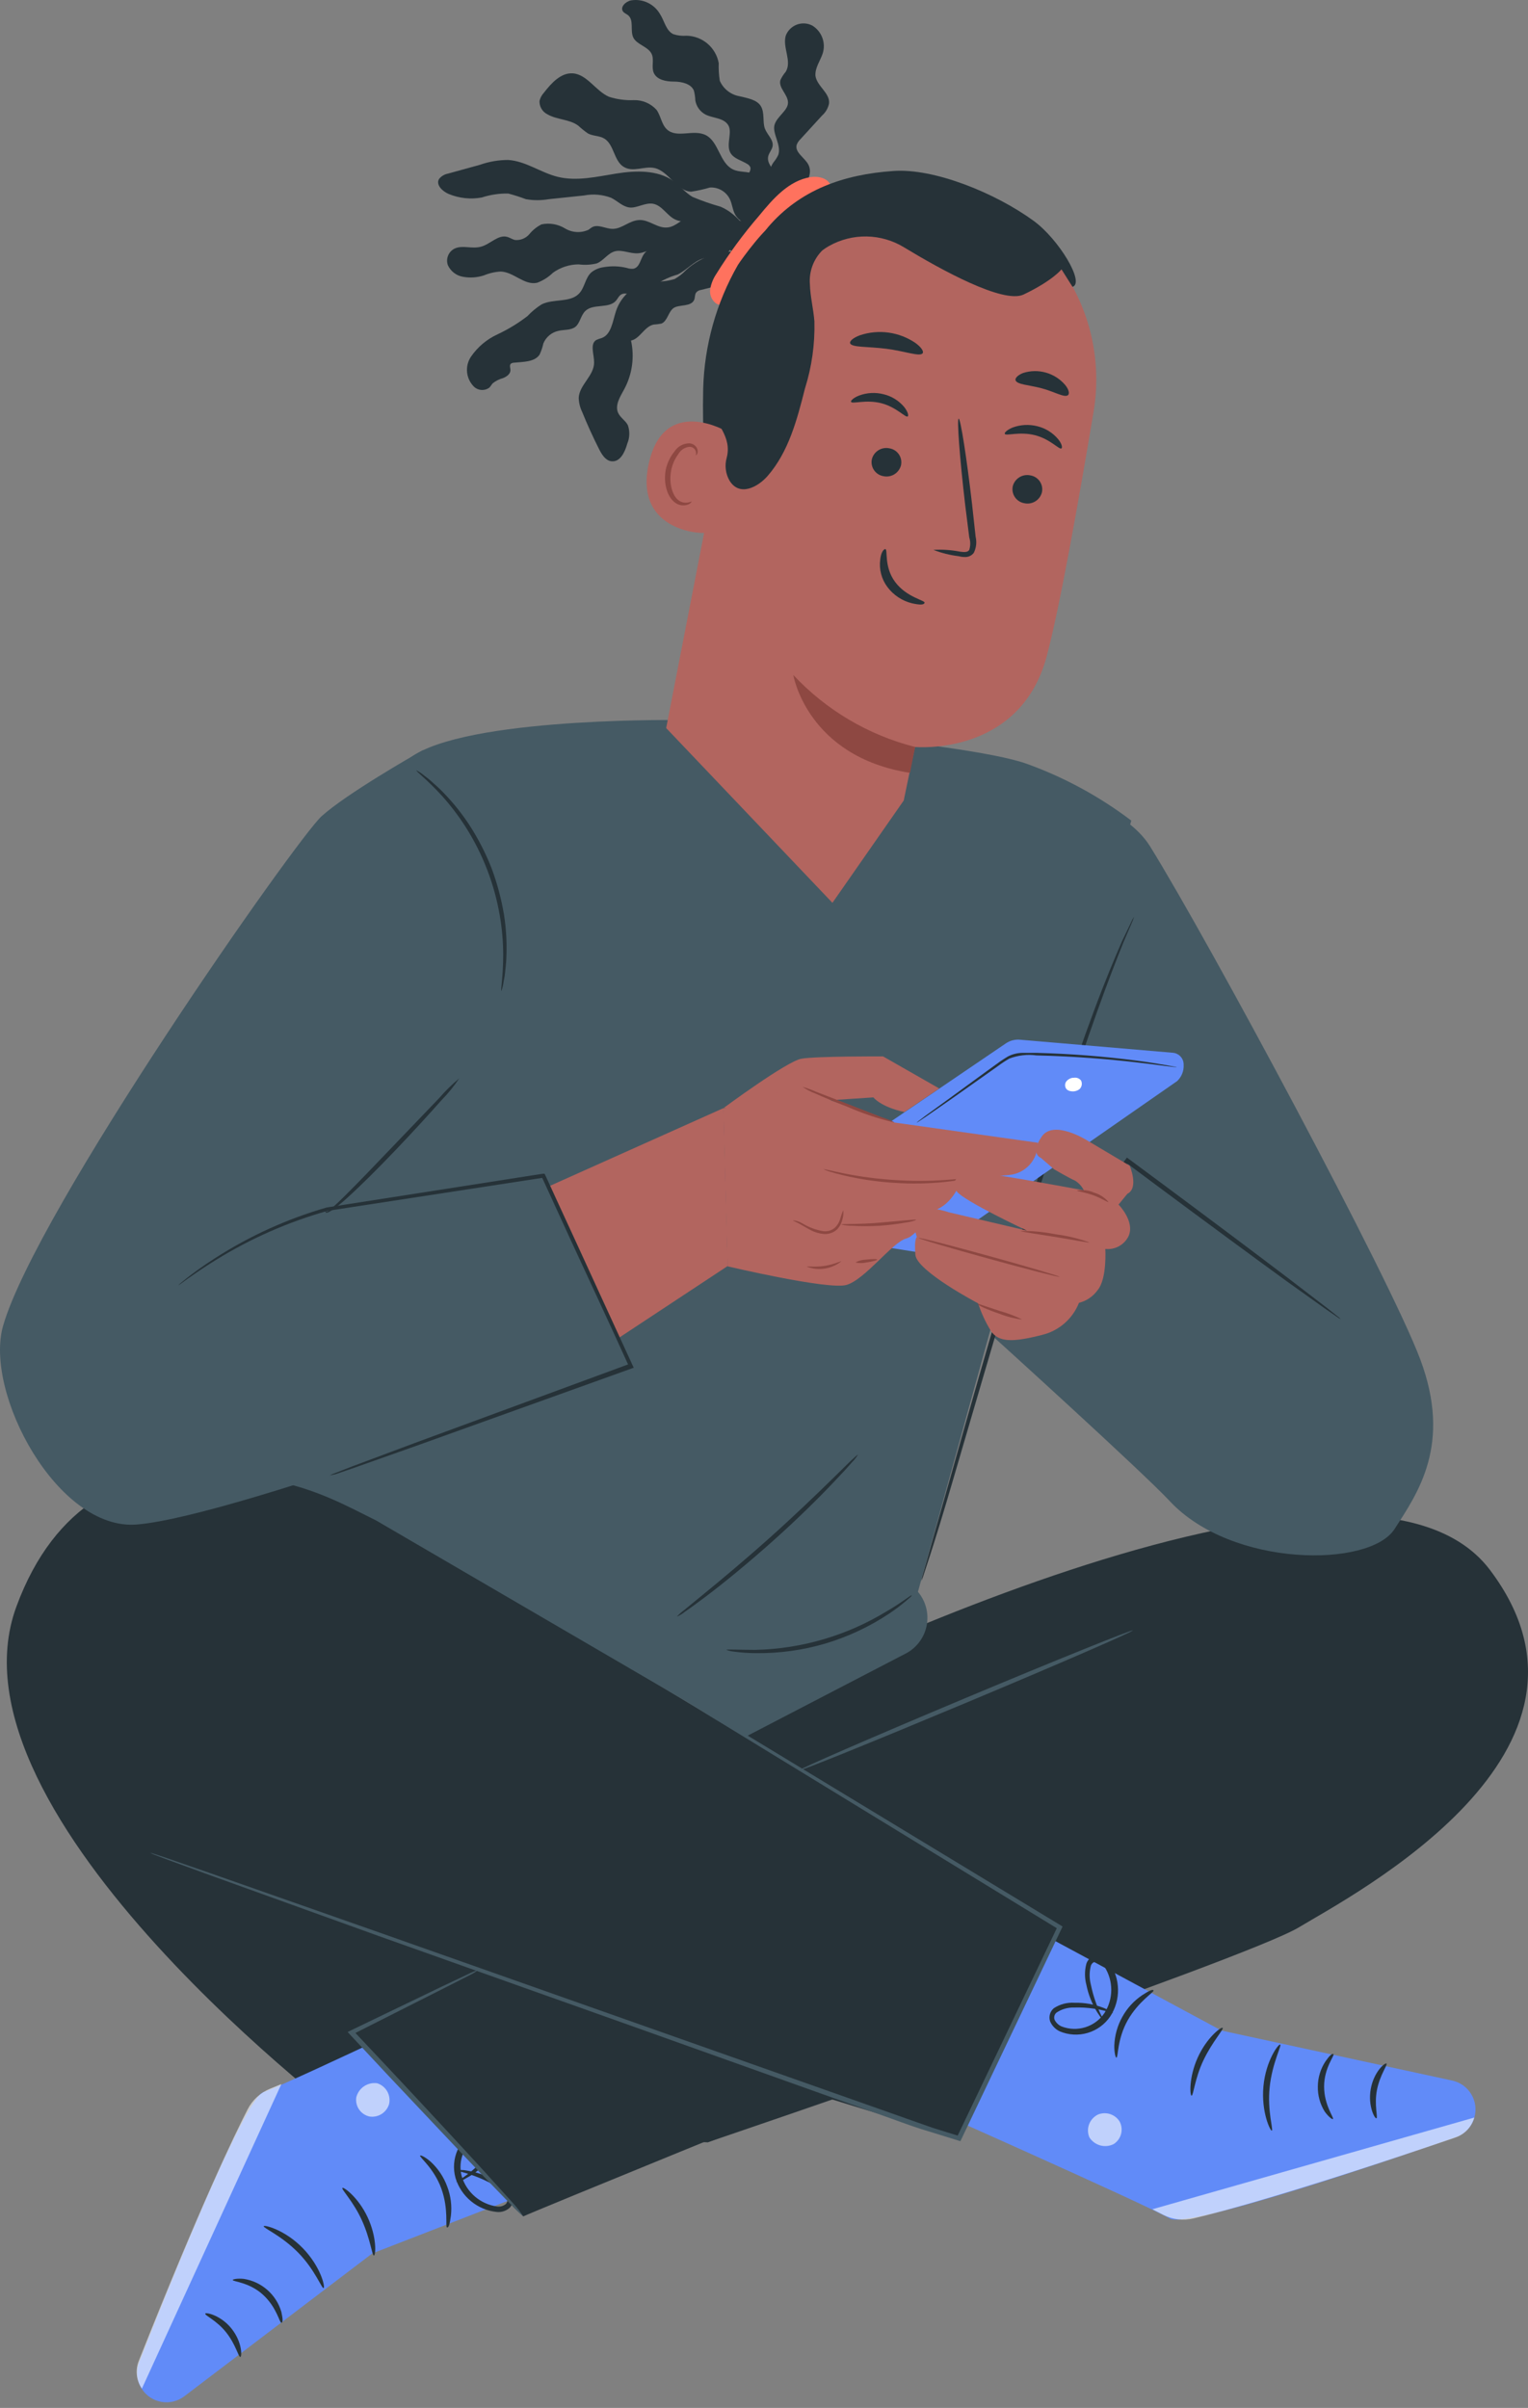 <svg width="139" height="219" viewBox="0 0 139 219" fill="none" xmlns="http://www.w3.org/2000/svg">
<rect x="0" y="0" width="139" height="219" fill="#808080" stroke="none"/>
<path d="M65.423 156.252C65.423 156.252 123.048 126.23 135.544 142.792C148.039 159.354 123 172.364 118.162 175.289C113.324 178.214 64.378 194.84 64.378 194.84L51.464 181.059L65.423 156.252Z" fill="#263238"/>
<path d="M88.148 172.316L111.122 184.683L132.12 189.232C132.478 189.311 132.815 189.462 133.112 189.676C133.409 189.891 133.659 190.164 133.846 190.479C134.034 190.793 134.155 191.143 134.202 191.506C134.249 191.869 134.222 192.238 134.121 192.59C134.005 193 133.792 193.376 133.5 193.685C133.207 193.994 132.844 194.228 132.442 194.366C127.226 196.183 108.029 202.764 106.397 201.767C104.509 200.61 81.293 190.324 81.293 190.324L88.148 172.316Z" fill="#618BF8"/>
<g opacity="0.6">
<path d="M134.121 192.591L104.83 200.932L105.811 201.438C106.664 201.874 107.644 201.991 108.575 201.767C111.058 201.181 117.889 199.357 132.402 194.407C132.818 194.264 133.194 194.021 133.494 193.699C133.794 193.376 134.009 192.984 134.121 192.558V192.591Z" fill="white"/>
</g>
<g opacity="0.6">
<path d="M99.76 192.373C100.115 192.193 100.524 192.15 100.909 192.254C101.293 192.358 101.625 192.601 101.841 192.936C102.033 193.285 102.084 193.694 101.984 194.08C101.884 194.465 101.64 194.798 101.302 195.009C100.925 195.197 100.491 195.238 100.085 195.125C99.678 195.012 99.328 194.754 99.101 194.398C98.937 194.014 98.929 193.581 99.079 193.191C99.229 192.801 99.525 192.485 99.904 192.309" fill="white"/>
</g>
<path d="M121.256 192.727C121.385 192.631 120.452 191.482 120.452 189.77C120.452 188.058 121.433 186.933 121.304 186.829C121.176 186.724 120.926 186.981 120.573 187.488C120.128 188.163 119.888 188.953 119.882 189.762C119.863 190.57 120.081 191.366 120.509 192.052C120.878 192.566 121.208 192.775 121.256 192.727Z" fill="#263238"/>
<path d="M125.21 192.655C125.37 192.599 124.993 191.466 125.258 190.091C125.523 188.717 126.254 187.785 126.126 187.681C125.997 187.576 124.977 188.42 124.695 189.995C124.414 191.57 125.089 192.751 125.21 192.655Z" fill="#263238"/>
<path d="M115.695 193.78C115.856 193.724 115.269 191.988 115.502 189.81C115.735 187.632 116.611 186.033 116.458 185.953C116.306 185.873 115.149 187.415 114.932 189.754C114.715 192.092 115.575 193.86 115.695 193.78Z" fill="#263238"/>
<path d="M108.398 190.598C108.567 190.598 108.68 189.055 109.475 187.383C110.271 185.712 111.34 184.563 111.227 184.434C111.115 184.306 109.781 185.302 108.953 187.142C108.125 188.983 108.246 190.622 108.398 190.598Z" fill="#263238"/>
<path d="M101.56 187.142C101.729 187.142 101.616 185.447 102.596 183.727C103.577 182.007 105.007 181.18 104.935 181.035C104.863 180.89 104.485 181.083 103.906 181.461C103.151 181.967 102.528 182.648 102.09 183.446C101.648 184.242 101.4 185.131 101.367 186.041C101.359 186.732 101.488 187.15 101.56 187.142Z" fill="#263238"/>
<path d="M101.271 183.108C101.271 183.108 101.005 182.867 100.411 182.626C99.564 182.293 98.66 182.132 97.751 182.152C97.084 182.108 96.421 182.282 95.862 182.65C95.694 182.792 95.571 182.981 95.511 183.193C95.451 183.405 95.456 183.63 95.525 183.84C95.694 184.238 96.003 184.561 96.393 184.748C97.201 185.092 98.103 185.143 98.945 184.894C99.787 184.645 100.515 184.11 101.005 183.382C101.477 182.652 101.721 181.798 101.705 180.929C101.689 180.06 101.415 179.216 100.917 178.504C100.792 178.324 100.63 178.173 100.441 178.062C100.253 177.951 100.042 177.882 99.824 177.861C99.603 177.863 99.387 177.935 99.208 178.066C99.03 178.198 98.897 178.381 98.828 178.592C98.657 179.226 98.657 179.895 98.828 180.529C99.007 181.417 99.345 182.267 99.824 183.036C100.17 183.574 100.419 183.84 100.451 183.84C99.88 182.789 99.468 181.66 99.23 180.489C99.089 179.935 99.089 179.355 99.23 178.801C99.263 178.684 99.334 178.582 99.431 178.509C99.528 178.437 99.647 178.398 99.768 178.399C99.911 178.423 100.047 178.477 100.167 178.558C100.288 178.638 100.39 178.743 100.467 178.865C100.874 179.495 101.09 180.229 101.09 180.979C101.09 181.729 100.874 182.462 100.467 183.092C100.05 183.705 99.438 184.159 98.73 184.379C98.022 184.6 97.261 184.574 96.57 184.306C96.294 184.185 96.07 183.972 95.935 183.703C95.892 183.588 95.886 183.463 95.918 183.345C95.949 183.227 96.017 183.122 96.112 183.044C96.587 182.728 97.148 182.568 97.719 182.586C98.924 182.547 100.127 182.724 101.271 183.108Z" fill="#263238"/>
<path d="M96.385 175.257C96.385 175.257 42.086 142.358 34.75 138.292C28.442 134.78 8.513 127.042 1.489 146.127C-5.534 165.212 32.283 193.41 32.283 193.41L64.378 194.848L75.09 190.758L87.256 194.503L96.385 175.257Z" fill="#263238"/>
<path d="M58.206 195.508L33.866 204.95L16.765 217.944C16.473 218.166 16.139 218.326 15.782 218.414C15.426 218.501 15.055 218.514 14.694 218.453C14.332 218.391 13.987 218.255 13.679 218.054C13.372 217.853 13.11 217.591 12.908 217.285C12.678 216.932 12.535 216.529 12.49 216.11C12.445 215.691 12.5 215.268 12.651 214.874C14.66 209.739 22.149 190.871 23.965 190.284C26.071 189.601 48.981 178.656 48.981 178.656L58.206 195.508Z" fill="#618BF8"/>
<g opacity="0.6">
<path d="M12.908 217.244L25.597 189.545L24.576 189.963C23.691 190.326 22.965 190.992 22.527 191.843C21.362 194.117 18.276 200.474 12.619 214.737C12.458 215.147 12.4 215.59 12.45 216.027C12.501 216.464 12.658 216.882 12.908 217.244Z" fill="white"/>
</g>
<g opacity="0.6">
<path d="M35.416 191.289C35.323 191.676 35.088 192.015 34.758 192.239C34.429 192.463 34.027 192.557 33.633 192.502C33.243 192.422 32.9 192.196 32.672 191.87C32.445 191.544 32.352 191.143 32.411 190.75C32.514 190.341 32.765 189.984 33.115 189.748C33.465 189.512 33.889 189.414 34.307 189.472C34.707 189.597 35.042 189.872 35.242 190.24C35.441 190.608 35.489 191.039 35.376 191.441" fill="white"/>
</g>
<path d="M21.169 207.36C21.169 207.529 22.648 207.545 23.918 208.702C25.187 209.86 25.436 211.29 25.597 211.258C25.758 211.226 25.726 210.872 25.597 210.277C25.372 209.502 24.93 208.806 24.324 208.273C23.717 207.739 22.972 207.389 22.174 207.264C21.539 207.2 21.169 207.312 21.169 207.36Z" fill="#263238"/>
<path d="M18.67 210.43C18.613 210.591 19.715 211.041 20.582 212.142C21.45 213.243 21.699 214.392 21.86 214.368C22.021 214.344 22.045 213.018 21.056 211.78C20.068 210.543 18.67 210.277 18.67 210.43Z" fill="#263238"/>
<path d="M23.99 202.475C23.925 202.635 25.597 203.318 27.132 204.885C28.666 206.452 29.277 208.18 29.438 208.1C29.599 208.019 29.181 206.155 27.541 204.467C25.902 202.78 24.006 202.33 23.99 202.475Z" fill="#263238"/>
<path d="M31.15 198.995C31.029 199.116 32.138 200.216 32.917 201.928C33.697 203.64 33.85 205.183 34.018 205.142C34.187 205.102 34.292 203.479 33.44 201.655C32.588 199.831 31.23 198.866 31.15 198.995Z" fill="#263238"/>
<path d="M38.221 196.054C38.117 196.183 39.475 197.187 40.15 199.059C40.825 200.932 40.495 202.555 40.664 202.587C40.833 202.619 40.921 202.217 41.018 201.526C41.123 200.623 41.007 199.707 40.68 198.859C40.367 198.003 39.855 197.235 39.186 196.617C38.663 196.158 38.261 195.99 38.221 196.054Z" fill="#263238"/>
<path d="M41.476 198.457C41.806 198.414 42.122 198.296 42.4 198.111C43.204 197.686 43.914 197.104 44.489 196.399C44.958 195.923 45.255 195.304 45.333 194.64C45.341 194.418 45.279 194.2 45.156 194.016C45.034 193.831 44.857 193.69 44.65 193.611C44.24 193.481 43.796 193.506 43.404 193.683C42.617 194.074 41.99 194.726 41.63 195.528C41.271 196.33 41.202 197.232 41.435 198.079C41.686 198.911 42.178 199.65 42.849 200.202C43.52 200.755 44.34 201.095 45.204 201.181C45.422 201.202 45.642 201.175 45.849 201.103C46.055 201.031 46.244 200.915 46.402 200.763C46.543 200.593 46.627 200.383 46.643 200.162C46.659 199.942 46.605 199.722 46.49 199.533C46.118 198.993 45.608 198.562 45.011 198.288C44.217 197.849 43.352 197.553 42.456 197.412C42.13 197.344 41.794 197.344 41.468 197.412C42.636 197.663 43.763 198.082 44.81 198.658C45.317 198.923 45.751 199.309 46.072 199.783C46.139 199.883 46.171 200.004 46.162 200.124C46.153 200.245 46.105 200.359 46.024 200.45C45.913 200.542 45.785 200.611 45.647 200.651C45.508 200.691 45.363 200.702 45.22 200.683C44.48 200.581 43.784 200.27 43.215 199.786C42.645 199.301 42.226 198.665 42.006 197.95C41.812 197.235 41.864 196.475 42.156 195.794C42.448 195.113 42.961 194.55 43.613 194.198C43.882 194.064 44.191 194.032 44.481 194.109C44.597 194.15 44.696 194.226 44.766 194.328C44.835 194.429 44.87 194.549 44.867 194.672C44.799 195.231 44.56 195.756 44.184 196.174C43.423 197.089 42.506 197.861 41.476 198.457Z" fill="#263238"/>
<path d="M47.599 201.583C48.282 201.229 75.773 190.035 75.773 190.035L48.451 176.503L32.01 185.029L47.599 201.583Z" fill="#263238"/>
<path d="M13.648 168.499L14.025 168.612L15.11 168.973L19.265 170.412L34.533 175.772L84.877 193.539L87.288 194.286L87.039 194.399L96.208 175.217L96.288 175.466L64.619 156.1L55.506 150.475L53.096 148.964L52.477 148.562C52.34 148.474 52.268 148.426 52.276 148.418L52.493 148.538L53.136 148.908L55.587 150.362L64.764 155.883L96.505 175.121L96.658 175.217L96.586 175.378L87.441 194.584L87.361 194.744L87.192 194.688L84.781 193.941C83.519 193.579 82.314 193.137 81.101 192.695L77.484 191.409L70.389 188.878L57.041 184.113L34.436 176.077L19.208 170.588L15.078 169.078L14.009 168.676C13.885 168.625 13.764 168.566 13.648 168.499Z" fill="#455A64"/>
<path d="M47.599 201.583C47.239 201.28 46.898 200.955 46.578 200.61L43.91 197.854C41.668 195.516 38.591 192.229 35.208 188.653L31.808 185.013L31.623 184.812L31.865 184.691L40.206 180.673L42.617 179.532C42.904 179.387 43.202 179.263 43.508 179.163C43.258 179.353 42.989 179.518 42.705 179.653L40.367 180.842L32.09 185.021L32.146 184.699L35.561 188.331C38.944 191.94 41.99 195.226 44.175 197.621L46.747 200.466C47.065 200.811 47.35 201.185 47.599 201.583Z" fill="#455A64"/>
<path d="M103.047 148.289C103.095 148.393 96.329 151.334 87.939 154.846C79.55 158.358 72.719 161.13 72.671 161.026C72.623 160.921 79.389 157.98 87.778 154.46C96.168 150.941 103.047 148.176 103.047 148.289Z" fill="#455A64"/>
<path d="M61.26 65.487C60.69 65.487 40.865 65.302 36.863 69.304C32.861 73.306 24.552 134.595 24.552 134.595C28.828 135.399 31.608 137.006 34.195 138.276L67.89 157.924L82.475 150.346C82.949 150.084 83.359 149.72 83.675 149.281C83.992 148.841 84.207 148.337 84.305 147.804C84.404 147.272 84.383 146.724 84.244 146.201C84.106 145.677 83.853 145.191 83.504 144.777L102.91 74.632C100.037 72.452 96.851 70.718 93.46 69.489C87.779 67.4 61.26 65.487 61.26 65.487Z" fill="#455A64"/>
<path d="M96.385 71.996C96.385 71.996 102.347 73.314 104.63 76.994C109.981 85.617 126.423 116.242 129.187 123.602C132.112 131.373 128.97 135.793 126.857 139.071C124.583 142.599 112.087 142.591 106.422 136.54C104.011 133.937 90.462 121.666 90.462 121.666L96.385 71.996Z" fill="#455A64"/>
<path d="M103.167 83.367C103.108 83.574 103.033 83.775 102.942 83.97L102.211 85.674C101.608 87.16 100.764 89.322 99.8 92.022C97.856 97.43 95.477 104.992 92.954 113.381C90.43 121.771 88.237 129.364 86.605 134.909C85.802 137.666 85.111 139.891 84.62 141.418L84.042 143.178C83.986 143.386 83.911 143.587 83.817 143.781C83.849 143.568 83.897 143.359 83.962 143.154C84.09 142.709 84.259 142.115 84.468 141.37C84.918 139.763 85.544 137.561 86.324 134.829C87.883 129.3 90.037 121.666 92.552 113.261C95.067 104.855 97.502 97.309 99.519 91.925C100.523 89.225 101.415 87.104 102.066 85.609L102.87 83.938C102.95 83.738 103.049 83.547 103.167 83.367Z" fill="#263238"/>
<path d="M37.811 68.605C37.811 68.605 31.551 72.165 29.261 74.23C26.971 76.295 3.313 110.054 0.284 120.573C-1.476 126.664 5.234 139.264 12.466 138.654C21.924 137.85 57.411 124.245 57.411 124.245L49.447 106.912L29.358 110.126L43.943 95.469L38.502 68.211" fill="#455A64"/>
<path d="M121.979 119.987C121.854 119.928 121.735 119.855 121.626 119.77L120.645 119.095L117.085 116.555C114.096 114.386 109.982 111.356 105.449 107.989L102.42 105.731L102.701 105.691C99.816 109.46 97.245 112.746 95.373 115.069C94.436 116.359 93.39 117.566 92.247 118.677L95.164 114.9L102.396 105.442L102.516 105.281L102.677 105.402L105.715 107.652C110.247 111.019 114.329 114.08 117.278 116.322L120.726 118.966L121.658 119.705C121.775 119.787 121.883 119.881 121.979 119.987Z" fill="#263238"/>
<path d="M65.816 100.781L49.905 107.909L56.254 121.706L66.202 115.141L65.816 100.781Z" fill="#B2655F"/>
<path d="M80.851 102.131L91.499 94.898C91.873 94.641 92.324 94.522 92.776 94.561L106.695 95.75C106.967 95.773 107.22 95.899 107.402 96.102C107.584 96.305 107.682 96.57 107.675 96.843C107.69 97.117 107.645 97.392 107.544 97.647C107.443 97.902 107.287 98.132 107.088 98.322L84.483 114.048L67.608 111.372L80.851 102.131Z" fill="#618BF8"/>
<path d="M65.817 100.781C65.817 100.781 71.562 96.522 72.912 96.288C74.262 96.055 80.329 96.079 80.329 96.079L85.44 98.997L82.274 101.142C80.08 100.66 79.453 99.808 79.453 99.808L75.918 100.041L65.817 100.781Z" fill="#B2655F"/>
<path d="M72.277 98.933L81.35 102.091L94.4 103.931C94.423 104.66 94.166 105.37 93.682 105.916C93.198 106.461 92.523 106.801 91.796 106.864C90.189 107.033 87.473 107.218 87.473 107.218C87.473 107.218 86.806 109.628 84.773 110.151C84.307 111.066 83.636 111.86 82.812 112.473C82.687 112.55 82.552 112.61 82.41 112.65C81.157 113.011 78.658 116.411 76.986 116.869C75.315 117.327 66.186 115.173 66.186 115.173L65.8 100.821L72.277 98.933Z" fill="#B2655F"/>
<path d="M74.921 106.342C74.921 106.302 75.644 106.494 76.793 106.727C78.302 107.027 79.83 107.226 81.366 107.322C82.896 107.428 84.432 107.428 85.962 107.322C87.143 107.242 87.867 107.137 87.875 107.177C87.711 107.236 87.541 107.276 87.368 107.298C87.047 107.362 86.565 107.435 85.978 107.499C84.44 107.657 82.892 107.684 81.35 107.579C79.803 107.487 78.268 107.261 76.761 106.904C76.183 106.768 75.716 106.639 75.403 106.535C75.236 106.488 75.074 106.424 74.921 106.342Z" fill="#8E4842"/>
<path d="M76.705 110.062C76.743 110.365 76.713 110.672 76.616 110.962C76.534 111.293 76.365 111.595 76.126 111.838C75.965 111.979 75.778 112.086 75.575 112.154C75.372 112.221 75.158 112.248 74.945 112.232C74.535 112.198 74.136 112.084 73.772 111.894C73.442 111.725 73.169 111.549 72.928 111.42C72.462 111.139 72.124 111.034 72.124 110.994C72.425 111.013 72.718 111.104 72.976 111.259C73.574 111.625 74.237 111.871 74.929 111.983C75.11 112 75.293 111.981 75.466 111.927C75.64 111.873 75.802 111.785 75.941 111.669C76.162 111.46 76.326 111.197 76.415 110.906C76.496 110.619 76.592 110.337 76.705 110.062Z" fill="#8E4842"/>
<path d="M83.415 110.93C83.096 111.059 82.76 111.145 82.418 111.187C81.621 111.33 80.816 111.429 80.008 111.485C79.186 111.531 78.362 111.531 77.541 111.485C77.197 111.491 76.854 111.453 76.52 111.372C76.52 111.292 78.079 111.372 79.992 111.203C81.904 111.035 83.399 110.882 83.415 110.93Z" fill="#8E4842"/>
<path d="M76.528 114.723C76.094 115.066 75.579 115.291 75.033 115.377C74.487 115.463 73.928 115.406 73.41 115.213C73.41 115.133 74.133 115.269 75.017 115.133C75.901 114.996 76.528 114.659 76.528 114.723Z" fill="#8E4842"/>
<path d="M79.799 114.562C79.799 114.626 79.373 114.739 78.826 114.819C78.493 114.898 78.147 114.898 77.814 114.819C78.116 114.657 78.452 114.569 78.794 114.562C79.341 114.498 79.791 114.49 79.799 114.562Z" fill="#8E4842"/>
<path d="M81.35 102.091C79.893 101.746 78.47 101.27 77.099 100.668C75.942 100.218 74.905 99.792 74.166 99.455C73.753 99.301 73.362 99.096 73.001 98.844C73.42 98.965 73.831 99.116 74.23 99.294L77.187 100.435L80.136 101.584C80.908 101.849 81.35 102.026 81.35 102.091Z" fill="#8E4842"/>
<path d="M94.681 105.305C94.681 105.305 93.677 104.959 94.761 103.376C95.846 101.793 98.884 103.714 98.884 103.714L102.765 106.02C102.765 106.02 103.633 108.037 102.556 108.576L101.753 109.556C101.753 109.556 103.271 111.091 102.661 112.433C102.471 112.82 102.166 113.139 101.788 113.347C101.409 113.554 100.976 113.639 100.547 113.59C100.547 113.59 100.724 116.306 99.84 117.351C99.43 117.918 98.832 118.323 98.153 118.492C97.869 119.211 97.416 119.852 96.833 120.359C96.25 120.867 95.553 121.227 94.802 121.409C92.198 122.076 90.832 122.124 90.125 121.023C89.648 120.242 89.263 119.409 88.976 118.54C88.976 118.54 83.391 115.607 83.27 114.12C83.15 112.634 83.407 112.513 83.407 112.513C83.283 112.166 83.229 111.797 83.248 111.429C83.267 111.061 83.36 110.7 83.519 110.368C84.082 109.459 86.3 110.255 86.3 110.255L93.427 111.926C93.427 111.926 87.722 109.251 87.047 108.375C86.372 107.499 87.095 106.422 89.385 106.695C91.676 106.968 98.595 108.262 98.595 108.262C98.417 107.897 98.138 107.59 97.791 107.378C97.333 107.185 95.903 106.358 95.903 106.358L94.681 105.305Z" fill="#B2655F"/>
<path d="M96.385 116.129C96.385 116.193 93.476 115.454 89.956 114.482C86.436 113.509 83.528 112.658 83.568 112.593C83.608 112.529 86.477 113.268 89.996 114.241C93.516 115.213 96.401 116.065 96.385 116.129Z" fill="#8E4842"/>
<path d="M92.986 120.01C92.272 119.926 91.572 119.747 90.904 119.48C90.421 119.323 89.946 119.14 89.482 118.934C89.336 118.871 89.196 118.796 89.064 118.709C89.028 118.683 88.996 118.654 88.968 118.62C88.968 118.62 88.968 118.548 88.968 118.564C88.968 118.58 89.852 118.869 90.969 119.239C91.665 119.43 92.34 119.688 92.986 120.01Z" fill="#8E4842"/>
<path d="M99.093 112.995C99.093 113.059 97.686 112.778 95.967 112.497C94.247 112.216 92.841 112.031 92.849 111.958C93.909 111.943 94.968 112.043 96.007 112.256C97.06 112.386 98.095 112.634 99.093 112.995Z" fill="#8E4842"/>
<path d="M100.837 109.323C100.788 109.387 100.226 108.986 99.438 108.704C98.651 108.423 97.968 108.351 97.968 108.278C98.495 108.183 99.039 108.25 99.527 108.471C100.038 108.619 100.494 108.915 100.837 109.323Z" fill="#8E4842"/>
<path d="M107.064 97.044H106.807L106.06 96.956C105.417 96.867 104.453 96.747 103.336 96.618C101.029 96.353 97.831 96.072 94.287 95.991C93.451 95.878 92.6 95.978 91.812 96.281C91.462 96.483 91.124 96.706 90.8 96.948L89.835 97.631L86.501 99.985L84.243 101.552L83.616 101.97C83.479 102.067 83.399 102.107 83.391 102.099C83.454 102.039 83.521 101.982 83.592 101.93L84.186 101.48L86.404 99.873L89.707 97.462L90.663 96.771C90.996 96.522 91.342 96.291 91.7 96.08C92.096 95.877 92.533 95.767 92.978 95.758C93.419 95.758 93.853 95.758 94.295 95.758C97.324 95.834 100.347 96.067 103.352 96.457C104.509 96.61 105.441 96.763 106.076 96.875L106.815 97.012C106.899 97.01 106.984 97.02 107.064 97.044Z" fill="#263238"/>
<path d="M98.346 98.282C98.27 98.181 98.167 98.103 98.049 98.058C97.931 98.012 97.803 98.001 97.679 98.025H97.566C97.355 98.061 97.162 98.169 97.02 98.33C96.936 98.433 96.889 98.562 96.889 98.695C96.889 98.829 96.936 98.958 97.02 99.061C97.127 99.165 97.265 99.23 97.413 99.246C97.554 99.273 97.699 99.269 97.838 99.234C97.976 99.2 98.106 99.135 98.217 99.045C98.314 98.946 98.379 98.82 98.402 98.684C98.425 98.547 98.405 98.407 98.346 98.282Z" fill="white"/>
<path d="M66.708 21.009L65.165 20.205C64.479 19.73 63.637 19.534 62.811 19.659C62.048 19.876 61.517 20.607 60.73 20.687C59.814 20.792 59.058 19.964 58.142 20.012C57.226 20.061 56.591 20.816 55.731 20.816C55.089 20.816 54.406 20.358 53.851 20.671C53.739 20.736 53.642 20.824 53.538 20.896C53.199 21.053 52.827 21.123 52.454 21.102C52.081 21.081 51.719 20.969 51.4 20.776C50.76 20.386 49.996 20.253 49.263 20.406C48.834 20.622 48.456 20.926 48.154 21.298C47.995 21.483 47.795 21.627 47.571 21.719C47.346 21.811 47.102 21.849 46.86 21.828C46.595 21.772 46.378 21.604 46.112 21.539C45.309 21.33 44.594 22.214 43.75 22.439C42.906 22.664 42.062 22.262 41.339 22.616C41.073 22.753 40.867 22.981 40.757 23.259C40.648 23.537 40.643 23.846 40.745 24.127C40.874 24.403 41.069 24.644 41.312 24.827C41.556 25.011 41.841 25.132 42.143 25.179C42.774 25.291 43.423 25.244 44.031 25.043C44.514 24.842 45.028 24.725 45.55 24.697C46.747 24.738 47.688 25.975 48.861 25.718C49.402 25.517 49.894 25.205 50.307 24.802C50.986 24.314 51.801 24.049 52.638 24.046C53.188 24.119 53.746 24.089 54.285 23.958C54.92 23.701 55.281 23.034 55.94 22.857C56.599 22.68 57.355 23.106 58.086 23.034C58.56 22.994 59.002 22.729 59.484 22.704C60.167 22.664 60.786 23.106 61.469 23.05C62.152 22.994 62.755 22.415 63.454 22.471C63.728 22.52 63.996 22.592 64.257 22.688C64.391 22.735 64.534 22.749 64.674 22.728C64.814 22.707 64.947 22.652 65.061 22.568C65.214 22.423 65.262 22.19 65.447 22.086C65.594 22.024 65.756 22.007 65.913 22.037L68.179 22.27L66.708 21.009Z" fill="#263238"/>
<path d="M69.143 20.928C68.38 20.366 67.359 19.779 66.499 20.253C66.186 20.422 65.953 20.703 65.64 20.856C64.916 21.194 64.033 20.752 63.277 20.961C62.626 21.145 62.192 21.764 61.59 22.046C60.617 22.528 59.179 22.246 58.584 23.098C58.255 23.564 58.199 24.312 57.628 24.44C57.422 24.461 57.213 24.436 57.017 24.368C56.322 24.198 55.6 24.176 54.896 24.303C54.494 24.357 54.113 24.518 53.795 24.77C53.216 25.292 53.2 26.184 52.646 26.73C51.842 27.534 50.339 27.156 49.279 27.679C48.804 27.978 48.369 28.337 47.985 28.747C47.138 29.4 46.221 29.957 45.253 30.411C44.28 30.858 43.447 31.561 42.842 32.444C42.56 32.866 42.436 33.373 42.492 33.878C42.548 34.382 42.78 34.85 43.147 35.2C43.333 35.363 43.569 35.458 43.815 35.469C44.062 35.481 44.305 35.409 44.505 35.264C44.626 35.152 44.706 34.991 44.819 34.863C45.097 34.644 45.417 34.482 45.759 34.389C46.089 34.26 46.434 34.011 46.434 33.673C46.434 33.464 46.313 33.215 46.482 33.071C46.557 33.023 46.643 32.995 46.731 32.99C47.583 32.902 48.628 32.942 49.086 32.251C49.238 31.924 49.354 31.582 49.431 31.23C49.551 30.942 49.74 30.687 49.98 30.488C50.221 30.289 50.508 30.152 50.813 30.089C51.336 29.969 51.922 30.049 52.34 29.728C52.758 29.406 52.831 28.675 53.257 28.273C53.972 27.598 55.386 28.088 56.029 27.357C56.19 27.172 56.278 26.939 56.479 26.803C57.057 26.425 57.757 27.204 58.44 27.076C59.123 26.947 59.243 26.272 59.653 25.887C60.263 25.479 60.932 25.17 61.638 24.971C62.482 24.561 63.092 23.765 63.984 23.5C64.788 23.267 65.704 23.428 66.275 22.881C66.492 22.672 66.644 22.375 66.942 22.279C67.117 22.242 67.297 22.242 67.472 22.279C68.355 22.394 69.251 22.213 70.019 21.764L69.143 20.928Z" fill="#263238"/>
<path d="M67.841 22.97C66.871 22.802 65.875 22.86 64.93 23.139C63.985 23.418 63.117 23.91 62.393 24.577C62.093 24.895 61.746 25.166 61.364 25.381C60.713 25.573 60.033 25.649 59.355 25.605C58.603 25.688 57.891 25.985 57.303 26.461C56.714 26.937 56.275 27.571 56.037 28.29C55.731 29.214 55.619 30.427 54.727 30.748C54.558 30.792 54.394 30.851 54.236 30.925C53.642 31.295 54.052 32.243 54.044 32.974C54.044 34.18 52.694 35.007 52.645 36.189C52.658 36.632 52.765 37.068 52.959 37.466C53.425 38.618 53.937 39.743 54.494 40.842C54.743 41.332 55.072 41.878 55.603 41.95C56.406 42.055 56.84 41.147 57.065 40.343C57.289 39.809 57.306 39.21 57.113 38.664C56.888 38.238 56.43 37.989 56.229 37.547C55.916 36.848 56.422 36.068 56.784 35.401C57.513 34.047 57.733 32.476 57.403 30.973C58.206 30.821 58.632 29.68 59.468 29.519C59.703 29.506 59.936 29.476 60.167 29.431C60.721 29.206 60.786 28.362 61.276 28.016C61.766 27.671 62.883 27.936 63.156 27.253C63.237 27.036 63.197 26.779 63.333 26.602C63.446 26.471 63.604 26.388 63.775 26.369L65.8 25.863C66.194 25.799 66.564 25.636 66.877 25.389C67.399 24.89 67.48 23.942 68.139 23.685L67.841 22.97Z" fill="#263238"/>
<path d="M69.987 18.943C69.906 17.754 69.681 16.324 68.629 15.842C68.01 15.552 67.255 15.705 66.644 15.392C65.471 14.805 65.374 12.909 64.233 12.306C63.092 11.703 61.565 12.635 60.649 11.751C60.175 11.293 60.111 10.53 59.725 9.991C59.465 9.704 59.146 9.476 58.789 9.323C58.433 9.17 58.047 9.097 57.66 9.108C56.892 9.14 56.125 9.037 55.394 8.802C54.188 8.272 53.417 6.777 52.123 6.673C51.022 6.592 50.162 7.557 49.471 8.441C49.28 8.65 49.145 8.904 49.078 9.18C49.067 9.43 49.129 9.677 49.256 9.892C49.383 10.108 49.569 10.282 49.793 10.393C50.669 10.908 51.794 10.827 52.605 11.43C52.88 11.686 53.173 11.922 53.481 12.137C53.947 12.386 54.534 12.33 54.984 12.611C55.86 13.15 55.844 14.62 56.72 15.167C57.596 15.713 58.616 15.07 59.564 15.287C60.85 15.592 61.557 17.384 62.875 17.433C63.451 17.346 64.02 17.22 64.579 17.055C64.956 17.032 65.331 17.122 65.656 17.314C65.981 17.506 66.241 17.791 66.403 18.132C66.612 18.582 66.644 19.112 66.893 19.546C67.057 19.81 67.279 20.034 67.542 20.199C67.805 20.365 68.103 20.469 68.412 20.502C69.019 20.564 69.632 20.529 70.228 20.398L69.987 18.943Z" fill="#263238"/>
<path d="M68.99 22.648C68.187 21.129 67.198 19.506 65.551 18.799C64.681 18.556 63.828 18.258 62.996 17.907C62.337 17.521 61.87 16.902 61.252 16.46C59.813 15.44 57.828 15.504 56.061 15.785C54.293 16.067 52.469 16.509 50.733 16.083C49.174 15.697 47.816 14.644 46.217 14.548C45.343 14.55 44.477 14.7 43.653 14.99L40.744 15.793C40.427 15.853 40.142 16.024 39.941 16.276C39.627 16.798 40.238 17.401 40.817 17.642C41.767 18.036 42.81 18.148 43.822 17.963C44.6 17.71 45.415 17.587 46.233 17.601C46.777 17.744 47.314 17.916 47.84 18.116C48.528 18.236 49.233 18.236 49.921 18.116L53.136 17.778C53.956 17.619 54.805 17.692 55.587 17.987C56.165 18.268 56.623 18.791 57.266 18.871C57.909 18.951 58.664 18.421 59.379 18.526C60.231 18.662 60.657 19.61 61.437 19.972C62.353 20.398 63.558 19.9 64.442 20.39C65.045 20.719 65.302 21.394 65.688 21.949C66.01 22.414 66.429 22.803 66.917 23.09C67.569 23.431 68.264 23.686 68.982 23.845L68.99 22.648Z" fill="#263238"/>
<path d="M70.694 15.898C70.308 15.368 69.722 14.829 69.891 14.186C69.971 13.873 70.228 13.616 70.284 13.294C70.381 12.716 69.794 12.266 69.577 11.687C69.36 11.109 69.577 10.241 69.207 9.646C68.838 9.051 67.986 8.931 67.279 8.754C66.886 8.687 66.516 8.523 66.202 8.278C65.888 8.032 65.639 7.713 65.479 7.348C65.394 6.816 65.362 6.278 65.382 5.741C65.257 5.053 64.898 4.43 64.367 3.976C63.836 3.523 63.164 3.266 62.465 3.249C62.059 3.282 61.649 3.236 61.26 3.113C60.577 2.791 60.456 1.916 60.031 1.265C59.769 0.817 59.377 0.46 58.908 0.241C58.439 0.021 57.914 -0.05 57.403 0.035C56.921 0.132 56.39 0.638 56.672 1.04C56.784 1.2 56.993 1.265 57.146 1.393C57.692 1.859 57.298 2.799 57.62 3.434C57.941 4.069 58.97 4.238 59.283 4.913C59.524 5.435 59.243 6.086 59.468 6.617C59.749 7.267 60.593 7.42 61.3 7.42C62.007 7.42 62.851 7.613 63.116 8.224C63.198 8.523 63.244 8.83 63.253 9.14C63.299 9.409 63.407 9.664 63.567 9.886C63.727 10.107 63.936 10.289 64.177 10.418C64.86 10.763 65.784 10.699 66.226 11.35C66.668 12.001 66.025 13.117 66.435 13.881C66.732 14.435 67.448 14.58 67.986 14.918C68.115 14.987 68.215 15.101 68.267 15.239C68.283 15.388 68.249 15.537 68.171 15.665C67.745 16.533 67.207 17.529 67.616 18.397C67.812 18.735 68.062 19.039 68.356 19.297C69.233 20.198 69.874 21.302 70.22 22.512L70.967 19.241C71.219 18.709 71.327 18.12 71.279 17.533C71.231 16.946 71.029 16.382 70.694 15.898Z" fill="#263238"/>
<path d="M74.841 4.857C74.988 4.389 74.975 3.886 74.803 3.428C74.631 2.969 74.311 2.581 73.892 2.325C73.677 2.213 73.44 2.147 73.197 2.132C72.955 2.118 72.712 2.154 72.484 2.24C72.257 2.326 72.05 2.459 71.877 2.63C71.704 2.801 71.57 3.007 71.482 3.233C71.16 4.302 72.06 5.556 71.482 6.52C71.285 6.752 71.12 7.008 70.992 7.283C70.791 7.991 71.675 8.585 71.683 9.325C71.691 10.064 70.662 10.586 70.453 11.374C70.244 12.161 71.12 13.23 70.791 14.106C70.676 14.342 70.533 14.563 70.365 14.765C69.425 16.147 69.907 17.979 70.421 19.586L72.55 19.273C72.157 17.794 74.238 16.316 73.531 14.966C73.193 14.323 72.269 13.857 72.478 13.158C72.55 12.976 72.659 12.812 72.8 12.675L74.784 10.506C75.11 10.218 75.333 9.831 75.419 9.405C75.508 8.465 74.335 7.854 74.182 6.914C74.118 6.174 74.624 5.524 74.841 4.857Z" fill="#263238"/>
<path d="M75.572 16.91C75.371 16.211 74.463 16.002 73.748 16.107C71.771 16.412 70.325 18.068 69.063 19.61C67.623 21.276 66.317 23.052 65.157 24.922C64.883 25.329 64.697 25.789 64.611 26.272C64.57 26.514 64.594 26.762 64.682 26.991C64.769 27.221 64.917 27.422 65.109 27.574C65.208 27.643 65.32 27.691 65.439 27.714C65.557 27.736 65.679 27.734 65.796 27.707C65.914 27.68 66.024 27.628 66.121 27.555C66.217 27.483 66.297 27.39 66.355 27.285L66.941 27.14C68.866 23.881 71.417 21.035 74.447 18.767C75.066 18.285 75.781 17.634 75.572 16.91Z" fill="#FF725E"/>
<path d="M64.699 47.141C64.119 43.242 63.874 39.301 63.968 35.361C64.072 31.408 65.154 27.543 67.118 24.11C67.431 23.596 69.891 20.253 70.461 20.422C70.871 20.543 69.127 23.773 69.272 24.175C70.606 28.024 70.341 32.291 69.272 36.228C68.168 40.032 66.643 43.701 64.723 47.165" fill="#263238"/>
<path d="M82.21 72.808C82.772 70.084 83.222 67.938 83.246 67.938C83.27 67.938 92.801 68.822 95.228 59.653C96.401 55.225 98.064 45.912 99.479 37.466C100.22 33.082 99.281 28.579 96.851 24.856C94.42 21.133 90.676 18.462 86.364 17.376L85.472 17.151C75.765 15.311 68.774 22.519 67.198 32.275L60.601 66.218L75.725 82.113L82.21 72.808Z" fill="#B2655F"/>
<path d="M83.246 67.938C79.002 66.86 75.156 64.587 72.165 61.389C72.165 61.389 73.402 68.814 82.78 70.293L83.246 67.938Z" fill="#8E4842"/>
<path d="M94.786 44.763C94.704 45.108 94.489 45.406 94.188 45.594C93.887 45.782 93.525 45.844 93.179 45.767C93.008 45.738 92.845 45.675 92.7 45.582C92.554 45.489 92.428 45.368 92.33 45.226C92.232 45.084 92.163 44.923 92.128 44.754C92.093 44.584 92.092 44.41 92.126 44.24C92.21 43.896 92.425 43.599 92.725 43.411C93.025 43.224 93.387 43.161 93.733 43.236C93.904 43.264 94.068 43.326 94.214 43.419C94.36 43.511 94.486 43.632 94.585 43.775C94.683 43.918 94.751 44.079 94.786 44.248C94.821 44.418 94.82 44.593 94.786 44.763Z" fill="#263238"/>
<path d="M96.553 40.785C96.352 40.913 95.541 39.933 94.142 39.58C92.744 39.226 91.515 39.676 91.402 39.459C91.354 39.363 91.595 39.097 92.126 38.88C92.847 38.616 93.631 38.577 94.376 38.768C95.111 38.95 95.77 39.36 96.256 39.941C96.618 40.383 96.658 40.729 96.553 40.785Z" fill="#263238"/>
<path d="M81.969 42.296C81.886 42.641 81.672 42.94 81.371 43.13C81.071 43.319 80.708 43.383 80.361 43.308C80.191 43.279 80.028 43.217 79.882 43.123C79.736 43.031 79.611 42.909 79.513 42.767C79.415 42.625 79.346 42.464 79.311 42.295C79.276 42.126 79.275 41.951 79.309 41.781C79.391 41.436 79.606 41.138 79.906 40.95C80.207 40.762 80.57 40.7 80.916 40.777C81.086 40.805 81.249 40.867 81.394 40.959C81.54 41.051 81.666 41.172 81.764 41.313C81.862 41.455 81.931 41.615 81.966 41.784C82.001 41.952 82.002 42.127 81.969 42.296Z" fill="#263238"/>
<path d="M82.571 37.876C82.362 38.005 81.55 37.024 80.16 36.67C78.77 36.317 77.533 36.767 77.42 36.55C77.364 36.462 77.605 36.188 78.143 35.979C78.86 35.708 79.644 35.666 80.385 35.859C81.123 36.036 81.782 36.448 82.266 37.032C82.603 37.474 82.668 37.804 82.571 37.876Z" fill="#263238"/>
<path d="M84.909 50.01C85.716 49.962 86.526 50.016 87.32 50.171C87.69 50.227 88.051 50.243 88.172 50.01C88.289 49.641 88.289 49.245 88.172 48.877C88.051 47.921 87.931 46.916 87.794 45.863C87.296 41.58 87.039 38.093 87.208 38.077C87.376 38.061 87.923 41.516 88.421 45.799C88.541 46.852 88.646 47.856 88.751 48.821C88.868 49.313 88.808 49.831 88.582 50.283C88.496 50.396 88.387 50.488 88.262 50.553C88.137 50.618 87.999 50.655 87.859 50.661C87.644 50.669 87.43 50.645 87.224 50.589C86.431 50.493 85.653 50.299 84.909 50.01Z" fill="#263238"/>
<path d="M80.546 49.946C80.779 49.986 80.394 51.553 81.438 52.943C82.483 54.334 84.154 54.599 84.106 54.816C84.058 55.033 83.672 55.025 82.973 54.872C82.073 54.654 81.277 54.128 80.723 53.385C80.191 52.674 79.958 51.783 80.072 50.902C80.136 50.243 80.402 49.906 80.546 49.946Z" fill="#263238"/>
<path d="M83.937 32.122C83.696 32.476 82.33 31.937 80.626 31.72C78.923 31.503 77.46 31.616 77.332 31.214C77.276 31.029 77.597 30.724 78.232 30.491C79.067 30.212 79.955 30.13 80.828 30.25C81.7 30.37 82.533 30.689 83.262 31.182C83.809 31.576 84.042 31.953 83.937 32.122Z" fill="#263238"/>
<path d="M97.156 35.939C96.827 36.197 95.935 35.626 94.746 35.312C93.556 34.999 92.528 34.983 92.383 34.589C92.327 34.404 92.56 34.123 93.074 33.922C93.748 33.707 94.471 33.696 95.152 33.891C95.832 34.085 96.44 34.476 96.899 35.015C97.253 35.449 97.301 35.811 97.156 35.939Z" fill="#263238"/>
<path d="M66.242 39.315C66.098 39.21 60.392 35.859 59.01 42.191C57.628 48.524 64.282 48.62 64.33 48.427C64.378 48.234 66.242 39.315 66.242 39.315Z" fill="#B2655F"/>
<path d="M62.916 45.607C62.916 45.607 62.787 45.663 62.586 45.703C62.307 45.754 62.02 45.697 61.782 45.542C61.164 45.148 60.834 43.935 61.051 42.818C61.15 42.271 61.372 41.755 61.702 41.307C61.803 41.122 61.949 40.964 62.125 40.848C62.302 40.732 62.504 40.66 62.715 40.64C62.849 40.633 62.981 40.674 63.089 40.754C63.196 40.835 63.271 40.951 63.301 41.082C63.349 41.275 63.301 41.396 63.301 41.412C63.301 41.428 63.462 41.34 63.47 41.066C63.469 40.902 63.412 40.744 63.309 40.616C63.237 40.531 63.149 40.461 63.05 40.41C62.95 40.359 62.842 40.328 62.731 40.319C62.46 40.316 62.193 40.381 61.954 40.509C61.715 40.637 61.512 40.823 61.365 41.05C60.965 41.537 60.69 42.113 60.561 42.73C60.328 44.016 60.722 45.358 61.581 45.824C61.741 45.908 61.918 45.956 62.099 45.964C62.279 45.973 62.459 45.941 62.626 45.872C62.867 45.759 62.931 45.623 62.916 45.607Z" fill="#8E4842"/>
<path d="M97.566 26.088C98.715 25.734 96.321 21.764 94.038 20.093C90.583 17.57 84.974 15.271 81.245 15.553C76.761 15.866 72.8 17.24 69.874 20.655C67.007 24.155 65.121 28.354 64.41 32.822C64.077 34.161 64.107 35.565 64.499 36.888C65.093 38.495 66.612 39.716 66.106 41.637C66.009 41.982 65.981 42.343 66.026 42.7C66.07 43.056 66.184 43.399 66.363 43.71C67.263 45.189 68.926 44.321 69.826 43.292C71.739 41.099 72.51 38.166 73.225 35.337C73.849 33.36 74.139 31.294 74.085 29.222C73.997 28.097 73.708 26.988 73.675 25.863C73.629 25.299 73.705 24.733 73.897 24.202C74.09 23.67 74.395 23.187 74.793 22.785C74.988 22.633 75.195 22.496 75.411 22.375C76.458 21.786 77.642 21.486 78.843 21.507C80.043 21.529 81.217 21.87 82.242 22.496C85.552 24.505 91.266 27.663 93.114 26.787C95.774 25.517 96.562 24.497 96.562 24.497L97.566 26.088Z" fill="#263238"/>
<path d="M30.009 134.186C30.171 134.092 30.344 134.016 30.523 133.961L32.026 133.374L37.699 131.253L57.339 124.02L57.226 124.294C55.619 120.75 53.819 116.893 51.971 112.899L49.263 106.992L49.48 107.105L29.808 110.126C26.227 111.133 22.805 112.637 19.642 114.594C18.517 115.285 17.674 115.88 17.095 116.282L16.452 116.748C16.383 116.809 16.304 116.858 16.219 116.893L16.42 116.708L17.039 116.21C17.593 115.776 18.429 115.157 19.546 114.442C22.694 112.415 26.121 110.858 29.719 109.821L49.383 106.751H49.536L49.608 106.888C50.484 108.808 51.4 110.785 52.324 112.794C54.156 116.812 55.932 120.645 57.556 124.197L57.652 124.39L57.443 124.47L37.747 131.542L32.042 133.559L30.515 134.081L30.009 134.186Z" fill="#263238"/>
<path d="M41.781 98.073C41.307 98.78 40.77 99.442 40.174 100.049C39.129 101.231 37.667 102.838 36.003 104.582C34.34 106.325 32.789 107.86 31.624 108.913C31.165 109.341 30.676 109.736 30.161 110.094C29.96 110.207 29.824 110.319 29.647 110.287C29.627 110.265 29.616 110.236 29.616 110.207C29.616 110.177 29.627 110.148 29.647 110.126V110.086C29.647 110.086 29.647 110.191 29.695 110.207C29.838 110.153 29.97 110.071 30.081 109.966C30.41 109.692 30.884 109.25 31.431 108.704C32.548 107.595 34.059 106.028 35.714 104.292L39.973 99.848C40.526 99.208 41.131 98.614 41.781 98.073Z" fill="#263238"/>
<path d="M45.606 90.133C45.518 90.133 45.775 88.871 45.775 86.838C45.773 85.653 45.67 84.471 45.47 83.303C44.983 80.431 43.928 77.686 42.368 75.227C41.727 74.225 41.007 73.276 40.214 72.39C38.848 70.887 37.803 70.132 37.884 70.067C38.15 70.203 38.398 70.37 38.623 70.566C38.905 70.77 39.174 70.993 39.427 71.233C39.778 71.534 40.113 71.853 40.431 72.189C41.268 73.061 42.024 74.008 42.689 75.018C43.493 76.26 44.172 77.579 44.714 78.955C45.232 80.343 45.614 81.777 45.855 83.238C46.038 84.432 46.111 85.64 46.072 86.846C46.062 87.309 46.027 87.77 45.968 88.229C45.942 88.577 45.891 88.924 45.815 89.265C45.781 89.562 45.711 89.853 45.606 90.133Z" fill="#263238"/>
<path d="M66.082 150.057C66.082 149.985 67.094 150.057 68.717 150.057C72.956 149.959 77.093 148.739 80.707 146.521C82.089 145.718 82.877 145.043 82.925 145.099C82.973 145.155 82.764 145.3 82.418 145.605C81.925 146.024 81.407 146.413 80.868 146.77C79.079 147.958 77.123 148.873 75.066 149.486C73.005 150.092 70.865 150.384 68.717 150.354C68.07 150.35 67.423 150.305 66.781 150.218C66.541 150.197 66.306 150.143 66.082 150.057Z" fill="#263238"/>
<path d="M78.039 132.313C77.889 132.563 77.708 132.792 77.501 132.996C77.139 133.422 76.593 134.017 75.893 134.748C74.519 136.203 72.55 138.155 70.268 140.189C67.986 142.222 65.841 143.973 64.241 145.179C63.438 145.781 62.787 146.264 62.321 146.577C62.096 146.763 61.848 146.917 61.581 147.035C61.771 146.814 61.987 146.617 62.224 146.448L64.057 144.946C65.6 143.684 67.721 141.916 69.995 139.883C72.269 137.85 74.254 135.938 75.684 134.539L77.372 132.884C77.782 132.498 78.015 132.289 78.039 132.313Z" fill="#263238"/>
</svg>
